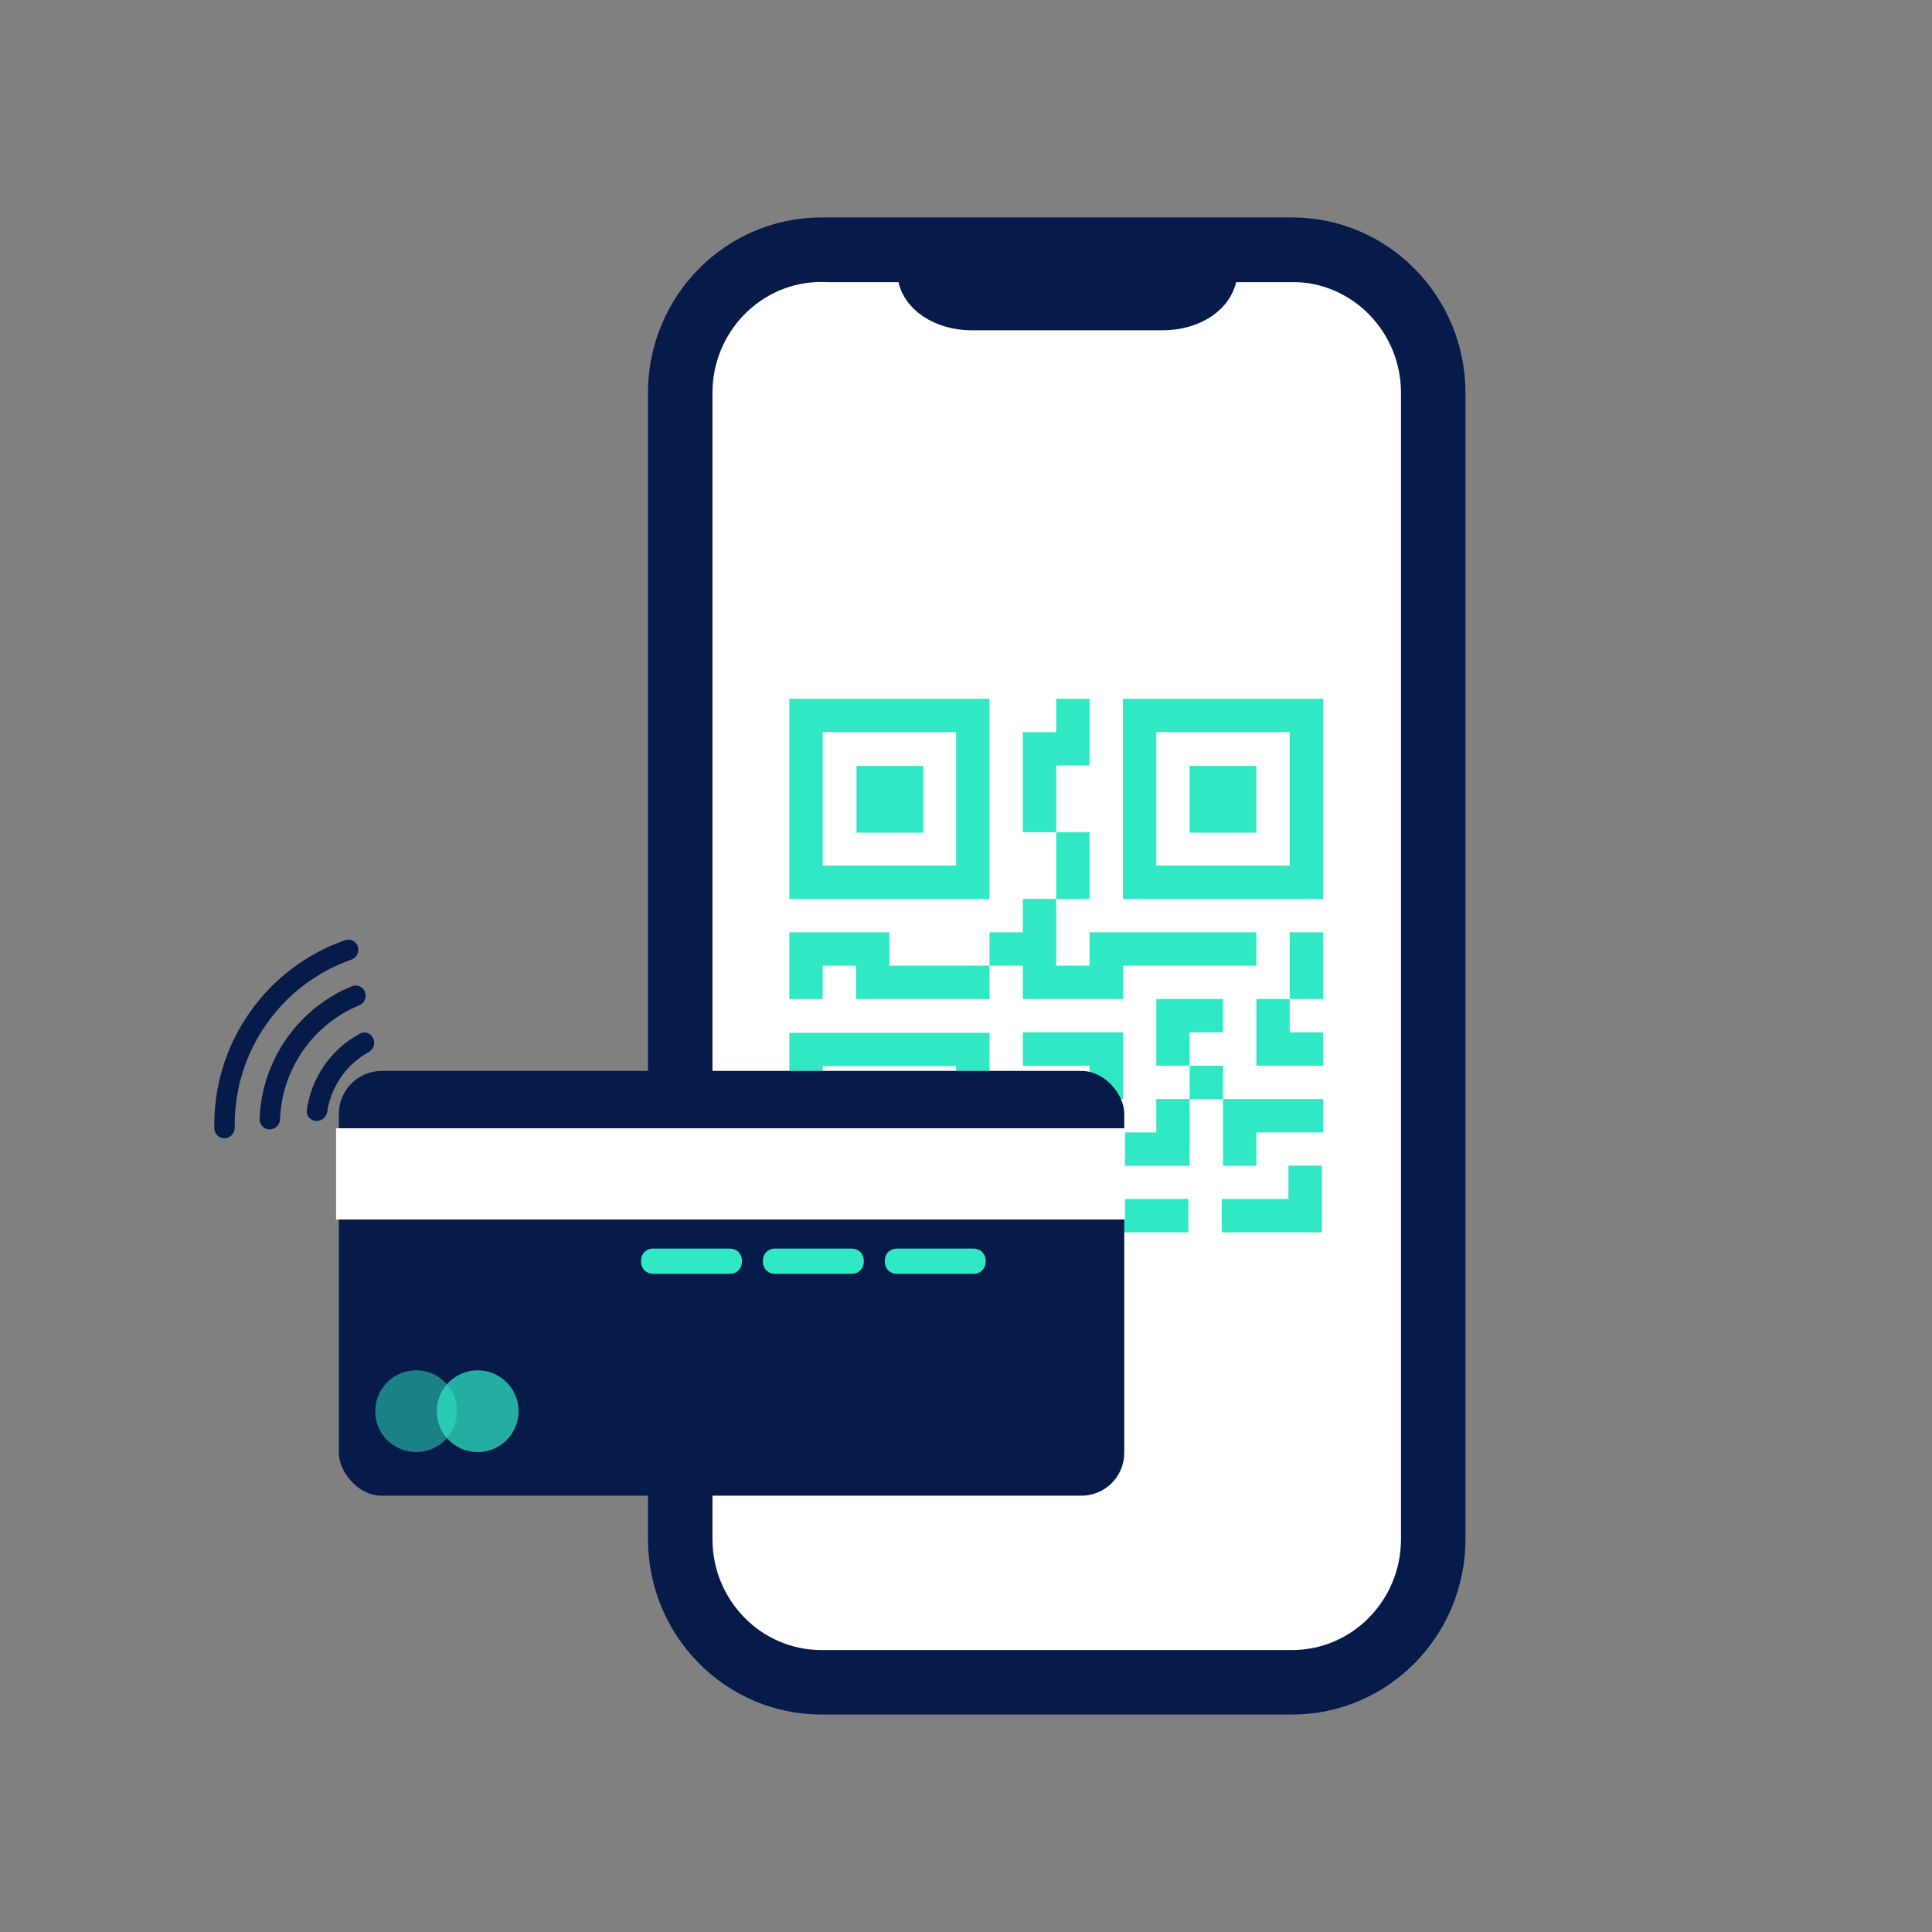 <svg width="150" height="150" viewBox="0 0 150 150" fill="none" xmlns="http://www.w3.org/2000/svg">
<rect x="0" y="0" width="150" height="150" fill="#808080" stroke="none"/>
<rect x="54.233" y="19.67" width="55.516" height="109.699" rx="4.449" fill="white"/>
<path d="M66.498 59.467H71.678V64.647H66.498V59.467Z" fill="#30E9C4"/>
<path d="M76.824 54.254V69.793H61.285V54.254H76.824ZM74.234 56.843H63.874V67.203H74.234V56.843ZM71.644 85.332H66.464V90.512H71.644V85.332Z" fill="#30E9C4"/>
<path d="M76.824 80.186V95.725H61.284V80.186H76.824ZM63.874 82.776V93.136H74.234V82.776H63.874ZM92.363 59.467H97.543V64.647H92.363V59.467Z" fill="#30E9C4"/>
<path d="M87.183 54.254V69.793H102.723V54.254H87.183ZM100.133 56.843V67.203H89.773V56.843H100.133ZM82.004 56.843V54.254H84.594V59.433H82.004V64.613H79.414V56.843H82.004ZM82.004 69.793V64.613H84.594V69.793H82.004ZM76.824 74.973V72.383H79.414V69.793H82.004V74.973H84.594V72.383H97.543V74.973H87.183V77.563H79.414V74.973H76.824ZM76.824 74.973V77.563H66.464V74.973H63.874V77.563H61.285V72.383H69.054V74.973H76.824ZM102.723 77.563H100.133V72.383H102.723V77.563ZM100.133 77.563H97.543V82.742H102.723V80.153H100.133V77.563ZM89.773 77.563H94.953V80.153H92.363V82.742H89.773V77.563ZM94.953 85.332V82.742H92.363V85.332H89.773V87.922H84.594V90.512H92.363V85.332H94.953ZM94.953 85.332H102.723V87.922H97.543V90.512H94.953V85.332ZM84.594 82.742V85.332H87.183V80.153H79.414V82.742H84.594Z" fill="#30E9C4"/>
<path d="M79.315 85.318H81.905V93.088H92.265V95.678H79.315V85.318ZM102.624 90.498V95.678H94.855V93.088H100.034V90.498H102.624Z" fill="#30E9C4"/>
<path d="M100.314 19.387H63.774C57.72 19.387 52.812 24.366 52.812 30.509V119.49C52.812 125.633 57.72 130.613 63.774 130.613H100.314C106.368 130.613 111.276 125.633 111.276 119.49V30.509C111.276 24.366 106.368 19.387 100.314 19.387Z" stroke="#071B4B" stroke-width="5.008" stroke-linecap="round" stroke-linejoin="round"/>
<path d="M64.325 19.821H69.886C70.378 19.821 70.85 19.952 71.197 20.186C71.545 20.419 71.74 20.736 71.74 21.067C71.74 21.727 72.131 22.361 72.826 22.828C73.521 23.296 74.464 23.558 75.448 23.558H90.278C91.261 23.558 92.204 23.296 92.9 22.828C93.595 22.361 93.985 21.727 93.985 21.067C93.985 20.736 94.181 20.419 94.528 20.186C94.876 19.952 95.347 19.821 95.839 19.821H101.401" stroke="#071B4B" stroke-width="4.173" stroke-linecap="round" stroke-linejoin="round"/>
<rect x="26.309" y="83.146" width="60.98" height="32.98" rx="3.331" fill="#071B4B"/>
<path opacity="0.5" d="M32.308 112.74C34.061 112.74 35.483 111.319 35.483 109.566C35.483 107.812 34.061 106.391 32.308 106.391C30.554 106.391 29.133 107.812 29.133 109.566C29.133 111.319 30.554 112.74 32.308 112.74Z" fill="#30E9C4"/>
<path opacity="0.71" d="M37.087 112.74C38.84 112.74 40.262 111.319 40.262 109.566C40.262 107.812 38.84 106.391 37.087 106.391C35.334 106.391 33.912 107.812 33.912 109.566C33.912 111.319 35.334 112.74 37.087 112.74Z" fill="#30E9C4"/>
<path d="M57.602 97.985C57.602 98.227 57.505 98.46 57.334 98.631C57.163 98.802 56.93 98.899 56.688 98.899H50.684C50.442 98.899 50.21 98.802 50.038 98.631C49.867 98.46 49.771 98.227 49.771 97.985V97.855C49.771 97.612 49.867 97.38 50.038 97.209C50.21 97.037 50.442 96.941 50.684 96.941H56.688C56.93 96.941 57.163 97.037 57.334 97.209C57.505 97.38 57.602 97.612 57.602 97.855V97.985ZM67.064 97.985C67.064 98.227 66.967 98.46 66.796 98.631C66.625 98.802 66.392 98.899 66.15 98.899H60.147C59.904 98.899 59.672 98.802 59.5 98.631C59.329 98.46 59.233 98.227 59.233 97.985V97.855C59.233 97.612 59.329 97.38 59.5 97.209C59.672 97.037 59.904 96.941 60.147 96.941H66.15C66.392 96.941 66.625 97.037 66.796 97.209C66.967 97.38 67.064 97.612 67.064 97.855V97.985ZM76.526 97.985C76.526 98.227 76.429 98.46 76.258 98.631C76.087 98.802 75.854 98.899 75.612 98.899H69.609C69.366 98.899 69.134 98.802 68.963 98.631C68.791 98.46 68.695 98.227 68.695 97.985V97.855C68.695 97.612 68.791 97.38 68.963 97.209C69.134 97.037 69.366 96.941 69.609 96.941H75.612C75.854 96.941 76.087 97.037 76.258 97.209C76.429 97.38 76.526 97.612 76.526 97.855V97.985Z" fill="#30E9C4"/>
<rect x="26.092" y="87.6" width="61.248" height="7.081" fill="white"/>
<path d="M28.188 77.19C28.174 77.105 28.142 77.025 28.093 76.954C28.045 76.884 27.981 76.825 27.906 76.782C27.832 76.739 27.749 76.713 27.663 76.707C27.578 76.7 27.492 76.712 27.412 76.743C25.378 77.574 23.63 78.978 22.38 80.785C21.078 82.661 20.416 84.79 20.351 86.913C20.35 86.999 20.368 87.084 20.404 87.162C20.441 87.24 20.494 87.309 20.56 87.364C20.626 87.419 20.704 87.458 20.787 87.479C20.87 87.5 20.957 87.502 21.042 87.484C21.182 87.457 21.308 87.384 21.401 87.275C21.494 87.166 21.547 87.03 21.551 86.887C21.623 84.945 22.253 83.064 23.364 81.469C24.47 79.871 26.012 78.624 27.806 77.877C28.077 77.765 28.24 77.479 28.188 77.19V77.19ZM28.845 80.831C28.777 80.454 28.376 80.235 28.039 80.417C26.958 80.998 26.031 81.826 25.333 82.835C24.608 83.879 24.174 85.039 24.012 86.216C23.96 86.596 24.305 86.895 24.682 86.827L24.707 86.823C24.974 86.775 25.172 86.552 25.213 86.283C25.365 85.289 25.742 84.344 26.317 83.519C26.91 82.664 27.67 81.993 28.522 81.519C28.759 81.388 28.898 81.124 28.849 80.857L28.845 80.831ZM29.443 84.143C29.384 83.816 29.067 83.593 28.766 83.731C28.375 83.909 28.038 84.19 27.793 84.544C27.548 84.897 27.402 85.31 27.372 85.739C27.347 86.069 27.668 86.289 27.994 86.23L29.172 86.017C29.328 85.989 29.467 85.9 29.558 85.769C29.648 85.639 29.683 85.478 29.655 85.321L29.442 84.142L29.443 84.143Z" fill="#071B4B" stroke="#071B4B" stroke-width="0.386"/>
<path d="M27.619 73.634C27.605 73.551 27.574 73.472 27.527 73.403C27.48 73.333 27.418 73.275 27.346 73.231C27.274 73.188 27.194 73.16 27.11 73.151C27.027 73.142 26.942 73.151 26.863 73.177C23.88 74.216 21.304 76.176 19.507 78.774C17.634 81.472 16.769 84.571 16.835 87.621C16.838 87.705 16.859 87.788 16.897 87.863C16.934 87.938 16.988 88.004 17.054 88.056C17.12 88.108 17.196 88.146 17.277 88.166C17.359 88.186 17.444 88.188 17.526 88.172C17.671 88.144 17.801 88.067 17.894 87.953C17.986 87.839 18.035 87.695 18.032 87.548C17.979 84.659 18.84 81.828 20.491 79.457C22.204 76.989 24.579 75.254 27.211 74.325C27.497 74.224 27.674 73.931 27.619 73.634V73.634Z" fill="#071B4B" stroke="#071B4B" stroke-width="0.386"/>
</svg>
